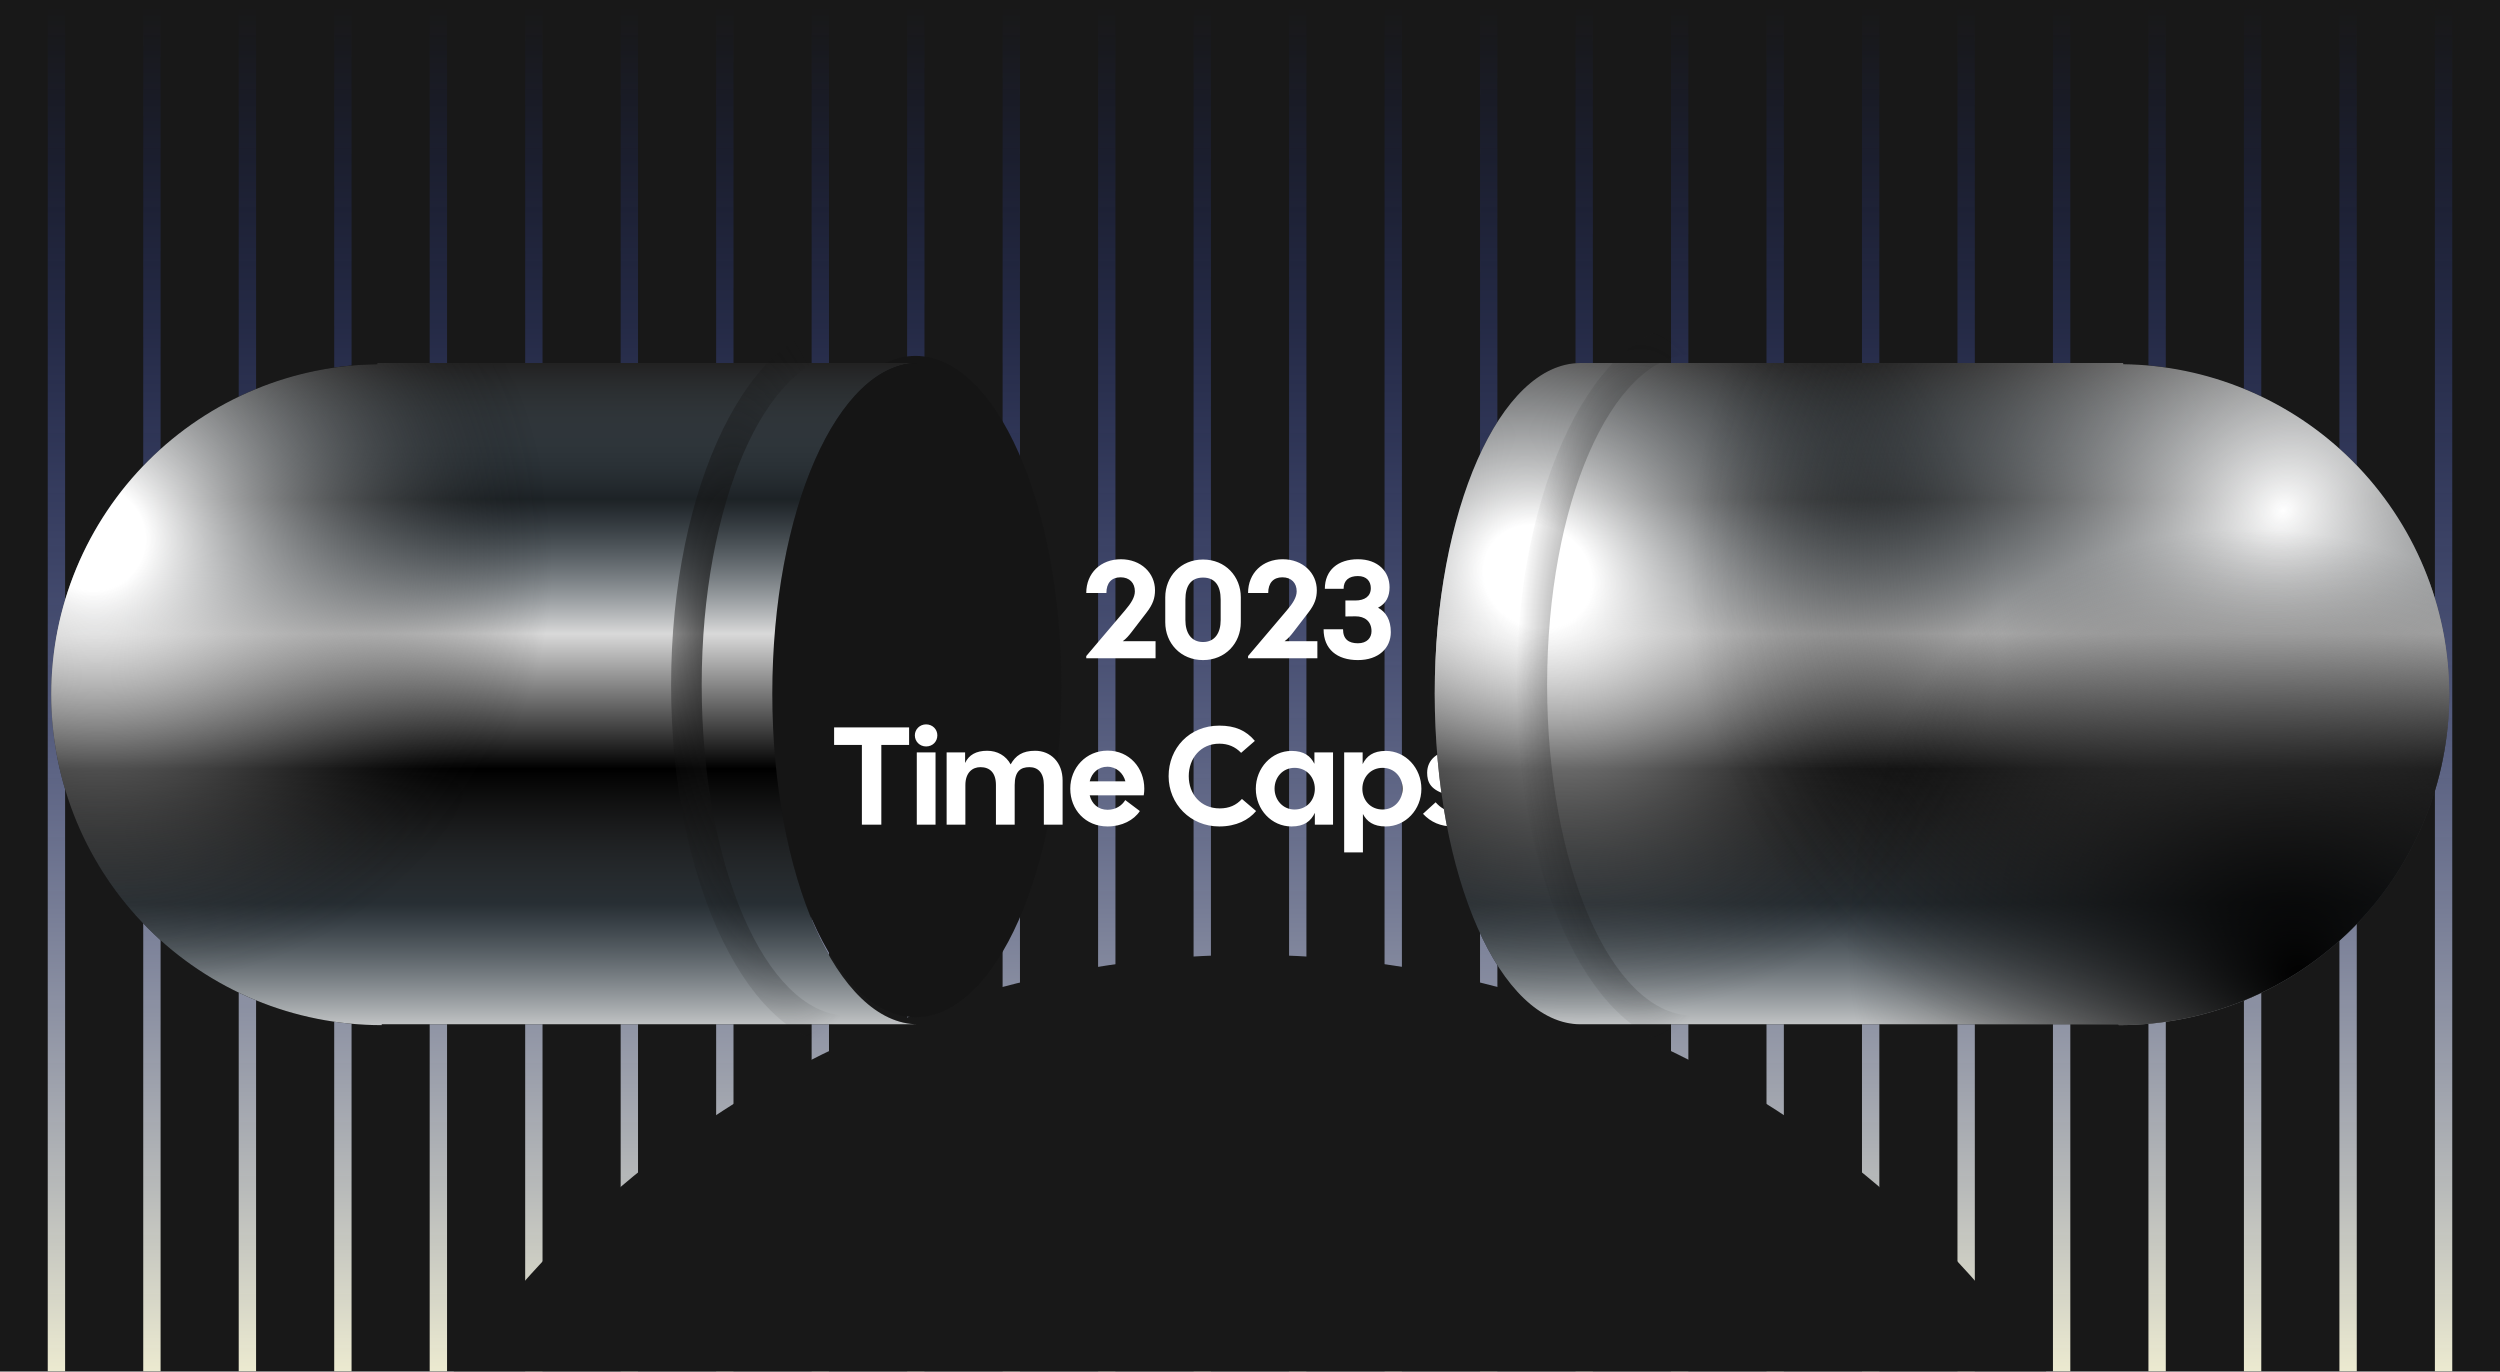 <svg width="1728" height="948" viewBox="0 0 1728 948" fill="none" xmlns="http://www.w3.org/2000/svg">
<g clip-path="url(#clip0_33_412)">
<rect width="1728" height="948" fill="#181818"/>
<g filter="url(#filter0_d_33_412)">
<rect x="33" width="12" height="948" fill="url(#paint0_linear_33_412)"/>
<rect x="99" width="12" height="948" fill="url(#paint1_linear_33_412)"/>
<rect x="165" width="12" height="948" fill="url(#paint2_linear_33_412)"/>
<rect x="231" width="12" height="948" fill="url(#paint3_linear_33_412)"/>
<rect x="297" width="12" height="948" fill="url(#paint4_linear_33_412)"/>
<rect x="363" width="12" height="948" fill="url(#paint5_linear_33_412)"/>
<rect x="429" width="12" height="948" fill="url(#paint6_linear_33_412)"/>
<rect x="495" width="12" height="948" fill="url(#paint7_linear_33_412)"/>
<rect x="561" width="12" height="948" fill="url(#paint8_linear_33_412)"/>
<rect x="627" width="12" height="948" fill="url(#paint9_linear_33_412)"/>
<rect x="693" width="12" height="948" fill="url(#paint10_linear_33_412)"/>
<rect x="759" width="12" height="948" fill="url(#paint11_linear_33_412)"/>
<rect x="825" width="12" height="948" fill="url(#paint12_linear_33_412)"/>
<rect x="891" width="12" height="948" fill="url(#paint13_linear_33_412)"/>
<rect x="957" width="12" height="948" fill="url(#paint14_linear_33_412)"/>
<rect x="1023" width="12" height="948" fill="url(#paint15_linear_33_412)"/>
<rect x="1089" width="12" height="948" fill="url(#paint16_linear_33_412)"/>
<rect x="1155" width="12" height="948" fill="url(#paint17_linear_33_412)"/>
<rect x="1221" width="12" height="948" fill="url(#paint18_linear_33_412)"/>
<rect x="1287" width="12" height="948" fill="url(#paint19_linear_33_412)"/>
<rect x="1353" width="12" height="948" fill="url(#paint20_linear_33_412)"/>
<rect x="1419" width="12" height="948" fill="url(#paint21_linear_33_412)"/>
<rect x="1485" width="12" height="948" fill="url(#paint22_linear_33_412)"/>
<rect x="1551" width="12" height="948" fill="url(#paint23_linear_33_412)"/>
<rect x="1617" width="12" height="948" fill="url(#paint24_linear_33_412)"/>
<rect x="1683" width="12" height="948" fill="url(#paint25_linear_33_412)"/>
</g>
<g filter="url(#filter1_f_33_412)">
<circle cx="864" cy="1330" r="670" fill="#181818"/>
</g>
<ellipse cx="632.81" cy="474.543" rx="100.809" ry="228.543" fill="#151515"/>
<path d="M750.82 455V453.464L777.7 421.784C781.732 417.08 784.42 412.856 784.42 408.728C784.42 402.968 780.772 399.032 774.531 399.032C768.292 399.032 764.74 402.968 764.74 409.88H750.82C750.82 396.056 760.9 386.552 774.724 386.552C788.644 386.552 798.34 396.056 798.34 407.96C798.34 413.336 796.9 417.752 792.484 423.416L782.02 437.048C780.388 439.16 778.468 441.464 776.068 443.192H798.724V455H750.82ZM831.535 456.248C816.079 456.248 805.423 444.536 805.423 430.136V412.856C805.423 398.456 816.079 386.744 831.535 386.744C846.991 386.744 857.647 398.456 857.647 412.856V430.136C857.647 444.536 846.991 456.248 831.535 456.248ZM819.343 428.6C819.343 437.336 823.279 443.768 831.535 443.768C839.791 443.768 843.727 437.336 843.727 428.6V414.488C843.727 404.792 839.791 399.224 831.535 399.224C823.279 399.224 819.343 404.792 819.343 414.488V428.6ZM862.663 455V453.464L889.543 421.784C893.575 417.08 896.263 412.856 896.263 408.728C896.263 402.968 892.615 399.032 886.375 399.032C880.135 399.032 876.583 402.968 876.583 409.88H862.663C862.663 396.056 872.743 386.552 886.567 386.552C900.487 386.552 910.183 396.056 910.183 407.96C910.183 413.336 908.743 417.752 904.327 423.416L893.863 437.048C892.231 439.16 890.311 441.464 887.911 443.192H910.567V455H862.663ZM938.578 456.248C924.178 456.248 914.866 448.76 914.866 434.936H928.306C928.306 441.752 932.146 444.632 938.578 444.632C944.914 444.632 947.986 440.792 947.986 436.28C947.986 429.56 943.378 425.912 936.754 426.008L929.938 426.104V415.064H936.754C943.282 415.064 947.506 412.184 947.506 406.52C947.506 401.912 944.722 398.168 938.578 398.168C932.53 398.168 928.69 401.048 928.69 407H915.73C915.73 394.136 924.754 386.552 938.578 386.552C952.498 386.552 960.466 395.096 960.466 405.944C960.466 412.184 958.162 417.176 952.498 420.056C958.066 423.032 961.33 428.6 961.33 436.952C961.33 447.8 953.074 456.248 938.578 456.248ZM595.734 570V514.896H576.534V502.8H628.374V514.896H609.174V570H595.734ZM633.684 570V520.08H646.644V570H633.684ZM632.34 508.272C632.34 504.144 635.7 500.688 640.116 500.688C644.628 500.688 647.892 504.144 647.892 508.272C647.892 512.592 644.628 515.952 640.116 515.952C635.7 515.952 632.34 512.496 632.34 508.272ZM654.309 570V520.08H667.077V527.376C669.669 521.808 674.661 518.928 682.341 518.928C689.349 518.928 695.301 522.288 698.565 528.336C701.925 522.288 706.725 518.928 715.461 518.928C726.213 518.928 734.469 526.896 734.469 539.472V570H721.509V542.64C721.509 534 717.381 530.256 711.525 530.256C705.477 530.256 701.349 533.04 701.349 542.64V570H688.389V542.64C688.389 534 684.069 530.256 677.637 530.256C672.165 530.256 667.269 534 667.269 542.64V570H654.309ZM765.588 571.248C750.132 571.248 739.764 559.536 739.764 545.136C739.764 530.736 750.612 518.832 765.588 518.832C780.564 518.832 790.932 530.736 790.932 545.136C790.932 546.576 790.836 548.112 790.548 549.744H753.204C754.644 555.6 759.06 559.728 765.588 559.728C771.156 559.728 775.476 556.848 777.78 553.008L787.86 560.592C783.828 566.832 775.476 571.248 765.588 571.248ZM753.204 540.048H777.876C776.436 534.48 771.732 529.968 765.396 529.968C759.252 529.968 754.644 534.096 753.204 540.048ZM842.784 571.248C822.816 571.248 807.744 555.696 807.744 536.496C807.744 517.2 822.048 501.552 842.784 501.552C853.728 501.552 861.312 504.912 867.36 512.112L857.856 520.368C853.824 516.144 848.832 514.032 842.784 514.032C829.824 514.032 821.664 524.208 821.664 536.496C821.664 548.784 829.824 558.768 843.072 558.768C849.6 558.768 854.496 556.56 858.432 552.24L868.224 560.592C863.136 566.736 854.496 571.248 842.784 571.248ZM892.686 571.248C878.958 571.248 868.014 559.632 868.014 545.232C868.014 530.832 878.958 519.024 892.686 519.024C901.326 519.024 905.838 522.576 908.526 527.952V520.08H921.39V570H908.814V561.84C906.126 567.504 901.614 571.248 892.686 571.248ZM880.974 545.136C880.974 552.72 886.542 559.536 894.798 559.536C903.342 559.536 908.814 553.008 908.814 545.232C908.814 537.456 903.342 530.736 894.798 530.736C886.542 530.736 880.974 537.36 880.974 545.136ZM929.09 589.2V520.08H941.858V528.144C944.546 522.672 949.058 519.024 957.794 519.024C971.522 519.024 982.466 530.832 982.466 545.232C982.466 559.632 971.522 571.248 957.794 571.248C949.25 571.248 944.738 567.792 942.05 562.608V589.2H929.09ZM941.666 545.232C941.666 553.008 947.138 559.536 955.682 559.536C963.938 559.536 969.506 552.72 969.506 545.136C969.506 537.36 963.938 530.736 955.682 530.736C947.138 530.736 941.666 537.456 941.666 545.232ZM1004.3 571.248C995.855 571.248 989.039 568.368 983.567 562.512L992.303 554.544C995.951 558.672 999.791 560.688 1004.02 560.688C1008.43 560.688 1010.93 558.48 1010.93 555.504C1010.93 552.912 1009.68 551.472 1001.81 549.648C988.463 546.48 986.447 540.432 986.447 534.096C986.447 525.36 993.359 518.832 1005.07 518.832C1013.14 518.832 1018.51 520.848 1023.6 527.472L1014.19 534.672C1011.79 530.832 1008.72 529.296 1005.36 529.296C1001.81 529.296 999.119 530.64 999.119 533.712C999.119 535.44 999.887 536.976 1005.84 538.512C1020.34 542.256 1023.7 547.632 1023.7 555.12C1023.7 564.336 1015.34 571.248 1004.3 571.248ZM1047.27 571.152C1036.52 571.152 1028.27 563.184 1028.27 550.608V520.08H1041.23V547.44C1041.23 556.08 1044.78 559.824 1051.21 559.824C1056.68 559.824 1061.58 556.08 1061.58 547.44V520.08H1074.54V570H1061.96V562.512C1059.56 568.272 1055.05 571.152 1047.27 571.152ZM1082.18 570V499.92H1095.14V570H1082.18ZM1126.71 571.248C1111.26 571.248 1100.89 559.536 1100.89 545.136C1100.89 530.736 1111.74 518.832 1126.71 518.832C1141.69 518.832 1152.06 530.736 1152.06 545.136C1152.06 546.576 1151.96 548.112 1151.67 549.744H1114.33C1115.77 555.6 1120.18 559.728 1126.71 559.728C1132.28 559.728 1136.6 556.848 1138.9 553.008L1148.98 560.592C1144.95 566.832 1136.6 571.248 1126.71 571.248ZM1114.33 540.048H1139C1137.56 534.48 1132.86 529.968 1126.52 529.968C1120.38 529.968 1115.77 534.096 1114.33 540.048Z" fill="white"/>
<g filter="url(#filter2_d_33_412)">
<path fill-rule="evenodd" clip-rule="evenodd" d="M176.437 263.104C203.202 252.018 231.823 246.127 260.772 245.736V244.907L634.64 244.907C578.964 244.907 533.83 347.23 533.83 473.451C533.83 599.632 578.936 701.929 634.587 701.994L263.856 701.994V702.59C233.857 702.59 204.152 696.681 176.437 685.201C148.722 673.721 123.539 656.894 102.327 635.682C81.114 614.47 64.288 589.287 52.808 561.572C41.328 533.856 35.419 504.151 35.419 474.153C35.419 444.154 41.328 414.449 52.808 386.734C64.288 359.018 81.114 333.836 102.327 312.623C123.539 291.411 148.722 274.584 176.437 263.104ZM634.692 701.994H635.207V701.99C635.036 701.992 634.864 701.994 634.692 701.994ZM635.207 244.911C635.018 244.908 634.829 244.907 634.64 244.907L635.207 244.907V244.911Z" fill="black"/>
<path fill-rule="evenodd" clip-rule="evenodd" d="M176.437 263.104C203.202 252.018 231.823 246.127 260.772 245.736V244.907L634.64 244.907C578.964 244.907 533.83 347.23 533.83 473.451C533.83 599.632 578.936 701.929 634.587 701.994L263.856 701.994V702.59C233.857 702.59 204.152 696.681 176.437 685.201C148.722 673.721 123.539 656.894 102.327 635.682C81.114 614.47 64.288 589.287 52.808 561.572C41.328 533.856 35.419 504.151 35.419 474.153C35.419 444.154 41.328 414.449 52.808 386.734C64.288 359.018 81.114 333.836 102.327 312.623C123.539 291.411 148.722 274.584 176.437 263.104ZM634.692 701.994H635.207V701.99C635.036 701.992 634.864 701.994 634.692 701.994ZM635.207 244.911C635.018 244.908 634.829 244.907 634.64 244.907L635.207 244.907V244.911Z" fill="url(#paint26_linear_33_412)"/>
<path fill-rule="evenodd" clip-rule="evenodd" d="M176.437 263.104C203.202 252.018 231.823 246.127 260.772 245.736V244.907L634.64 244.907C578.964 244.907 533.83 347.23 533.83 473.451C533.83 599.632 578.936 701.929 634.587 701.994L263.856 701.994V702.59C233.857 702.59 204.152 696.681 176.437 685.201C148.722 673.721 123.539 656.894 102.327 635.682C81.114 614.47 64.288 589.287 52.808 561.572C41.328 533.856 35.419 504.151 35.419 474.153C35.419 444.154 41.328 414.449 52.808 386.734C64.288 359.018 81.114 333.836 102.327 312.623C123.539 291.411 148.722 274.584 176.437 263.104ZM634.692 701.994H635.207V701.99C635.036 701.992 634.864 701.994 634.692 701.994ZM635.207 244.911C635.018 244.908 634.829 244.907 634.64 244.907L635.207 244.907V244.911Z" fill="url(#paint27_radial_33_412)"/>
</g>
<path fill-rule="evenodd" clip-rule="evenodd" d="M635.173 702.253C620.105 715.881 603.436 723.45 585.904 723.45C518.501 723.45 463.859 611.579 463.859 473.58C463.859 335.58 518.501 223.71 585.904 223.71C603.436 223.71 620.105 231.279 635.173 244.907L585.906 244.907C585.878 244.907 585.851 244.907 585.823 244.907C585.795 244.907 585.767 244.907 585.74 244.907H583.976V244.945C529.153 247.177 485.013 348.628 485.013 473.45C485.013 598.273 529.153 699.723 583.976 701.956V702.253H635.173Z" fill="url(#paint28_radial_33_412)"/>
<g filter="url(#filter3_d_33_412)">
<path fill-rule="evenodd" clip-rule="evenodd" d="M1551.89 263.104C1525.13 252.018 1496.5 246.127 1467.56 245.736L1467.56 244.907L1093.12 244.907L1093.12 244.912C1092.91 244.909 1092.7 244.907 1092.49 244.907C1036.82 244.907 991.683 347.229 991.683 473.45C991.683 599.671 1036.82 701.994 1092.49 701.994C1092.7 701.994 1092.91 701.992 1093.12 701.989L1093.12 701.994L1464.47 701.994L1464.47 702.59C1494.47 702.59 1524.17 696.681 1551.89 685.201C1579.61 673.721 1604.79 656.894 1626 635.682C1647.21 614.47 1664.04 589.287 1675.52 561.572C1687 533.856 1692.91 504.151 1692.91 474.153C1692.91 444.154 1687 414.449 1675.52 386.733C1664.04 359.018 1647.21 333.835 1626 312.623C1604.79 291.411 1579.61 274.584 1551.89 263.104Z" fill="black"/>
<path fill-rule="evenodd" clip-rule="evenodd" d="M1551.89 263.104C1525.13 252.018 1496.5 246.127 1467.56 245.736L1467.56 244.907L1093.12 244.907L1093.12 244.912C1092.91 244.909 1092.7 244.907 1092.49 244.907C1036.82 244.907 991.683 347.229 991.683 473.45C991.683 599.671 1036.82 701.994 1092.49 701.994C1092.7 701.994 1092.91 701.992 1093.12 701.989L1093.12 701.994L1464.47 701.994L1464.47 702.59C1494.47 702.59 1524.17 696.681 1551.89 685.201C1579.61 673.721 1604.79 656.894 1626 635.682C1647.21 614.47 1664.04 589.287 1675.52 561.572C1687 533.856 1692.91 504.151 1692.91 474.153C1692.91 444.154 1687 414.449 1675.52 386.733C1664.04 359.018 1647.21 333.835 1626 312.623C1604.79 291.411 1579.61 274.584 1551.89 263.104Z" fill="url(#paint29_linear_33_412)"/>
<path fill-rule="evenodd" clip-rule="evenodd" d="M1551.89 263.104C1525.13 252.018 1496.5 246.127 1467.56 245.736L1467.56 244.907L1093.12 244.907L1093.12 244.912C1092.91 244.909 1092.7 244.907 1092.49 244.907C1036.82 244.907 991.683 347.229 991.683 473.45C991.683 599.671 1036.82 701.994 1092.49 701.994C1092.7 701.994 1092.91 701.992 1093.12 701.989L1093.12 701.994L1464.47 701.994L1464.47 702.59C1494.47 702.59 1524.17 696.681 1551.89 685.201C1579.61 673.721 1604.79 656.894 1626 635.682C1647.21 614.47 1664.04 589.287 1675.52 561.572C1687 533.856 1692.91 504.151 1692.91 474.153C1692.91 444.154 1687 414.449 1675.52 386.733C1664.04 359.018 1647.21 333.835 1626 312.623C1604.79 291.411 1579.61 274.584 1551.89 263.104Z" fill="url(#paint30_radial_33_412)"/>
<path fill-rule="evenodd" clip-rule="evenodd" d="M1551.89 263.104C1525.13 252.018 1496.5 246.127 1467.56 245.736L1467.56 244.907L1093.12 244.907L1093.12 244.912C1092.91 244.909 1092.7 244.907 1092.49 244.907C1036.82 244.907 991.683 347.229 991.683 473.45C991.683 599.671 1036.82 701.994 1092.49 701.994C1092.7 701.994 1092.91 701.992 1093.12 701.989L1093.12 701.994L1464.47 701.994L1464.47 702.59C1494.47 702.59 1524.17 696.681 1551.89 685.201C1579.61 673.721 1604.79 656.894 1626 635.682C1647.21 614.47 1664.04 589.287 1675.52 561.572C1687 533.856 1692.91 504.151 1692.91 474.153C1692.91 444.154 1687 414.449 1675.52 386.733C1664.04 359.018 1647.21 333.835 1626 312.623C1604.79 291.411 1579.61 274.584 1551.89 263.104Z" fill="url(#paint31_radial_33_412)"/>
<path fill-rule="evenodd" clip-rule="evenodd" d="M1551.89 263.104C1525.13 252.018 1496.5 246.127 1467.56 245.736L1467.56 244.907L1093.12 244.907L1093.12 244.912C1092.91 244.909 1092.7 244.907 1092.49 244.907C1036.82 244.907 991.683 347.229 991.683 473.45C991.683 599.671 1036.82 701.994 1092.49 701.994C1092.7 701.994 1092.91 701.992 1093.12 701.989L1093.12 701.994L1464.47 701.994L1464.47 702.59C1494.47 702.59 1524.17 696.681 1551.89 685.201C1579.61 673.721 1604.79 656.894 1626 635.682C1647.21 614.47 1664.04 589.287 1675.52 561.572C1687 533.856 1692.91 504.151 1692.91 474.153C1692.91 444.154 1687 414.449 1675.52 386.733C1664.04 359.018 1647.21 333.835 1626 312.623C1604.79 291.411 1579.61 274.584 1551.89 263.104Z" fill="url(#paint32_radial_33_412)"/>
</g>
<path fill-rule="evenodd" clip-rule="evenodd" d="M1219.52 702.253C1204.46 715.881 1187.79 723.45 1170.25 723.45C1102.85 723.45 1048.21 611.579 1048.21 473.58C1048.21 335.58 1102.85 223.71 1170.25 223.71C1187.79 223.71 1204.46 231.279 1219.52 244.907L1170.26 244.907C1170.23 244.907 1170.2 244.907 1170.17 244.907C1170.15 244.907 1170.12 244.907 1170.09 244.907H1168.33V244.945C1113.5 247.175 1069.36 348.627 1069.36 473.45C1069.36 598.274 1113.5 699.725 1168.33 701.956V702.253H1219.52Z" fill="url(#paint33_radial_33_412)"/>
</g>
<defs>
<filter id="filter0_d_33_412" x="-367" y="0" width="2462" height="956" filterUnits="userSpaceOnUse" color-interpolation-filters="sRGB">
<feFlood flood-opacity="0" result="BackgroundImageFix"/>
<feColorMatrix in="SourceAlpha" type="matrix" values="0 0 0 0 0 0 0 0 0 0 0 0 0 0 0 0 0 0 127 0" result="hardAlpha"/>
<feOffset dy="4"/>
<feGaussianBlur stdDeviation="2"/>
<feComposite in2="hardAlpha" operator="out"/>
<feColorMatrix type="matrix" values="0 0 0 0 0 0 0 0 0 0 0 0 0 0 0 0 0 0 0.25 0"/>
<feBlend mode="normal" in2="BackgroundImageFix" result="effect1_dropShadow_33_412"/>
<feBlend mode="normal" in="SourceGraphic" in2="effect1_dropShadow_33_412" result="shape"/>
</filter>
<filter id="filter1_f_33_412" x="-206" y="260" width="2140" height="2140" filterUnits="userSpaceOnUse" color-interpolation-filters="sRGB">
<feFlood flood-opacity="0" result="BackgroundImageFix"/>
<feBlend mode="normal" in="SourceGraphic" in2="BackgroundImageFix" result="shape"/>
<feGaussianBlur stdDeviation="200" result="effect1_foregroundBlur_33_412"/>
</filter>
<filter id="filter2_d_33_412" x="-264.581" y="-49.093" width="1199.79" height="1057.68" filterUnits="userSpaceOnUse" color-interpolation-filters="sRGB">
<feFlood flood-opacity="0" result="BackgroundImageFix"/>
<feColorMatrix in="SourceAlpha" type="matrix" values="0 0 0 0 0 0 0 0 0 0 0 0 0 0 0 0 0 0 127 0" result="hardAlpha"/>
<feOffset dy="6"/>
<feGaussianBlur stdDeviation="150"/>
<feComposite in2="hardAlpha" operator="out"/>
<feColorMatrix type="matrix" values="0 0 0 0 0 0 0 0 0 0 0 0 0 0 0 0 0 0 1 0"/>
<feBlend mode="normal" in2="BackgroundImageFix" result="effect1_dropShadow_33_412"/>
<feBlend mode="normal" in="SourceGraphic" in2="effect1_dropShadow_33_412" result="shape"/>
</filter>
<filter id="filter3_d_33_412" x="691.684" y="-49.093" width="1301.22" height="1057.68" filterUnits="userSpaceOnUse" color-interpolation-filters="sRGB">
<feFlood flood-opacity="0" result="BackgroundImageFix"/>
<feColorMatrix in="SourceAlpha" type="matrix" values="0 0 0 0 0 0 0 0 0 0 0 0 0 0 0 0 0 0 127 0" result="hardAlpha"/>
<feOffset dy="6"/>
<feGaussianBlur stdDeviation="150"/>
<feComposite in2="hardAlpha" operator="out"/>
<feColorMatrix type="matrix" values="0 0 0 0 0 0 0 0 0 0 0 0 0 0 0 0 0 0 1 0"/>
<feBlend mode="normal" in2="BackgroundImageFix" result="effect1_dropShadow_33_412"/>
<feBlend mode="normal" in="SourceGraphic" in2="effect1_dropShadow_33_412" result="shape"/>
</filter>
<linearGradient id="paint0_linear_33_412" x1="39" y1="0" x2="39" y2="948" gradientUnits="userSpaceOnUse">
<stop stop-color="#203FE3" stop-opacity="0"/>
<stop offset="1" stop-color="#EEECD1"/>
</linearGradient>
<linearGradient id="paint1_linear_33_412" x1="105" y1="0" x2="105" y2="948" gradientUnits="userSpaceOnUse">
<stop stop-color="#203FE3" stop-opacity="0"/>
<stop offset="1" stop-color="#EEECD1"/>
</linearGradient>
<linearGradient id="paint2_linear_33_412" x1="171" y1="0" x2="171" y2="948" gradientUnits="userSpaceOnUse">
<stop stop-color="#203FE3" stop-opacity="0"/>
<stop offset="1" stop-color="#EEECD1"/>
</linearGradient>
<linearGradient id="paint3_linear_33_412" x1="237" y1="0" x2="237" y2="948" gradientUnits="userSpaceOnUse">
<stop stop-color="#203FE3" stop-opacity="0"/>
<stop offset="1" stop-color="#EEECD1"/>
</linearGradient>
<linearGradient id="paint4_linear_33_412" x1="303" y1="0" x2="303" y2="948" gradientUnits="userSpaceOnUse">
<stop stop-color="#203FE3" stop-opacity="0"/>
<stop offset="1" stop-color="#EEECD1"/>
</linearGradient>
<linearGradient id="paint5_linear_33_412" x1="369" y1="0" x2="369" y2="948" gradientUnits="userSpaceOnUse">
<stop stop-color="#203FE3" stop-opacity="0"/>
<stop offset="1" stop-color="#EEECD1"/>
</linearGradient>
<linearGradient id="paint6_linear_33_412" x1="435" y1="0" x2="435" y2="948" gradientUnits="userSpaceOnUse">
<stop stop-color="#203FE3" stop-opacity="0"/>
<stop offset="1" stop-color="#EEECD1"/>
</linearGradient>
<linearGradient id="paint7_linear_33_412" x1="501" y1="0" x2="501" y2="948" gradientUnits="userSpaceOnUse">
<stop stop-color="#203FE3" stop-opacity="0"/>
<stop offset="1" stop-color="#EEECD1"/>
</linearGradient>
<linearGradient id="paint8_linear_33_412" x1="567" y1="0" x2="567" y2="948" gradientUnits="userSpaceOnUse">
<stop stop-color="#203FE3" stop-opacity="0"/>
<stop offset="1" stop-color="#EEECD1"/>
</linearGradient>
<linearGradient id="paint9_linear_33_412" x1="633" y1="0" x2="633" y2="948" gradientUnits="userSpaceOnUse">
<stop stop-color="#203FE3" stop-opacity="0"/>
<stop offset="1" stop-color="#EEECD1"/>
</linearGradient>
<linearGradient id="paint10_linear_33_412" x1="699" y1="0" x2="699" y2="948" gradientUnits="userSpaceOnUse">
<stop stop-color="#203FE3" stop-opacity="0"/>
<stop offset="1" stop-color="#EEECD1"/>
</linearGradient>
<linearGradient id="paint11_linear_33_412" x1="765" y1="0" x2="765" y2="948" gradientUnits="userSpaceOnUse">
<stop stop-color="#203FE3" stop-opacity="0"/>
<stop offset="1" stop-color="#EEECD1"/>
</linearGradient>
<linearGradient id="paint12_linear_33_412" x1="831" y1="0" x2="831" y2="948" gradientUnits="userSpaceOnUse">
<stop stop-color="#203FE3" stop-opacity="0"/>
<stop offset="1" stop-color="#EEECD1"/>
</linearGradient>
<linearGradient id="paint13_linear_33_412" x1="897" y1="0" x2="897" y2="948" gradientUnits="userSpaceOnUse">
<stop stop-color="#203FE3" stop-opacity="0"/>
<stop offset="1" stop-color="#EEECD1"/>
</linearGradient>
<linearGradient id="paint14_linear_33_412" x1="963" y1="0" x2="963" y2="948" gradientUnits="userSpaceOnUse">
<stop stop-color="#203FE3" stop-opacity="0"/>
<stop offset="1" stop-color="#EEECD1"/>
</linearGradient>
<linearGradient id="paint15_linear_33_412" x1="1029" y1="0" x2="1029" y2="948" gradientUnits="userSpaceOnUse">
<stop stop-color="#203FE3" stop-opacity="0"/>
<stop offset="1" stop-color="#EEECD1"/>
</linearGradient>
<linearGradient id="paint16_linear_33_412" x1="1095" y1="0" x2="1095" y2="948" gradientUnits="userSpaceOnUse">
<stop stop-color="#203FE3" stop-opacity="0"/>
<stop offset="1" stop-color="#EEECD1"/>
</linearGradient>
<linearGradient id="paint17_linear_33_412" x1="1161" y1="0" x2="1161" y2="948" gradientUnits="userSpaceOnUse">
<stop stop-color="#203FE3" stop-opacity="0"/>
<stop offset="1" stop-color="#EEECD1"/>
</linearGradient>
<linearGradient id="paint18_linear_33_412" x1="1227" y1="0" x2="1227" y2="948" gradientUnits="userSpaceOnUse">
<stop stop-color="#203FE3" stop-opacity="0"/>
<stop offset="1" stop-color="#EEECD1"/>
</linearGradient>
<linearGradient id="paint19_linear_33_412" x1="1293" y1="0" x2="1293" y2="948" gradientUnits="userSpaceOnUse">
<stop stop-color="#203FE3" stop-opacity="0"/>
<stop offset="1" stop-color="#EEECD1"/>
</linearGradient>
<linearGradient id="paint20_linear_33_412" x1="1359" y1="0" x2="1359" y2="948" gradientUnits="userSpaceOnUse">
<stop stop-color="#203FE3" stop-opacity="0"/>
<stop offset="1" stop-color="#EEECD1"/>
</linearGradient>
<linearGradient id="paint21_linear_33_412" x1="1425" y1="0" x2="1425" y2="948" gradientUnits="userSpaceOnUse">
<stop stop-color="#203FE3" stop-opacity="0"/>
<stop offset="1" stop-color="#EEECD1"/>
</linearGradient>
<linearGradient id="paint22_linear_33_412" x1="1491" y1="0" x2="1491" y2="948" gradientUnits="userSpaceOnUse">
<stop stop-color="#203FE3" stop-opacity="0"/>
<stop offset="1" stop-color="#EEECD1"/>
</linearGradient>
<linearGradient id="paint23_linear_33_412" x1="1557" y1="0" x2="1557" y2="948" gradientUnits="userSpaceOnUse">
<stop stop-color="#203FE3" stop-opacity="0"/>
<stop offset="1" stop-color="#EEECD1"/>
</linearGradient>
<linearGradient id="paint24_linear_33_412" x1="1623" y1="0" x2="1623" y2="948" gradientUnits="userSpaceOnUse">
<stop stop-color="#203FE3" stop-opacity="0"/>
<stop offset="1" stop-color="#EEECD1"/>
</linearGradient>
<linearGradient id="paint25_linear_33_412" x1="1689" y1="0" x2="1689" y2="948" gradientUnits="userSpaceOnUse">
<stop stop-color="#203FE3" stop-opacity="0"/>
<stop offset="1" stop-color="#EEECD1"/>
</linearGradient>
<linearGradient id="paint26_linear_33_412" x1="632.54" y1="711.776" x2="632.54" y2="245.715" gradientUnits="userSpaceOnUse">
<stop stop-color="#D9D9D9"/>
<stop offset="0" stop-color="#D9D9D9"/>
<stop offset="0.2" stop-color="#748998" stop-opacity="0.34"/>
<stop offset="0.4" stop-color="#D9D9D9" stop-opacity="0"/>
<stop offset="0.6" stop-color="#D9D9D9"/>
<stop offset="0.8" stop-color="#748998" stop-opacity="0.25"/>
<stop offset="1" stop-color="#222222"/>
</linearGradient>
<radialGradient id="paint27_radial_33_412" cx="0" cy="0" r="1" gradientUnits="userSpaceOnUse" gradientTransform="translate(63.596 365.127) rotate(32.795) scale(322.529 309.348)">
<stop offset="0.117" stop-color="white"/>
<stop offset="1" stop-opacity="0"/>
</radialGradient>
<radialGradient id="paint28_radial_33_412" cx="0" cy="0" r="1" gradientUnits="userSpaceOnUse" gradientTransform="translate(520.706 455.916) rotate(83.854) scale(269.081 92.242)">
<stop stop-color="#151515"/>
<stop offset="1" stop-color="#151515" stop-opacity="0"/>
</radialGradient>
<linearGradient id="paint29_linear_33_412" x1="994.802" y1="711.776" x2="994.802" y2="245.715" gradientUnits="userSpaceOnUse">
<stop stop-color="#D9D9D9"/>
<stop offset="0" stop-color="#D9D9D9"/>
<stop offset="0.2" stop-color="#748998" stop-opacity="0.34"/>
<stop offset="0.4" stop-color="#D9D9D9" stop-opacity="0"/>
<stop offset="0.6" stop-color="#D9D9D9"/>
<stop offset="0.8" stop-color="#748998" stop-opacity="0.25"/>
<stop offset="1" stop-color="#222222"/>
</linearGradient>
<radialGradient id="paint30_radial_33_412" cx="0" cy="0" r="1" gradientUnits="userSpaceOnUse" gradientTransform="translate(1062.02 392.003) rotate(32.258) scale(331.557 295.253)">
<stop offset="0.117" stop-color="white"/>
<stop offset="1" stop-opacity="0"/>
</radialGradient>
<radialGradient id="paint31_radial_33_412" cx="0" cy="0" r="1" gradientUnits="userSpaceOnUse" gradientTransform="translate(1577.5 346.718) rotate(141.749) scale(429.015 382.04)">
<stop stop-color="white"/>
<stop offset="1" stop-opacity="0"/>
</radialGradient>
<radialGradient id="paint32_radial_33_412" cx="0" cy="0" r="1" gradientUnits="userSpaceOnUse" gradientTransform="translate(1588.74 668.53) rotate(-138.608) scale(328.358 292.405)">
<stop/>
<stop offset="1" stop-opacity="0"/>
</radialGradient>
<radialGradient id="paint33_radial_33_412" cx="0" cy="0" r="1" gradientUnits="userSpaceOnUse" gradientTransform="translate(1133.87 473.58) rotate(90) scale(249.87 85.657)">
<stop stop-color="#151515"/>
<stop offset="1" stop-color="#151515" stop-opacity="0"/>
</radialGradient>
<clipPath id="clip0_33_412">
<rect width="1728" height="948" fill="white"/>
</clipPath>
</defs>
</svg>
